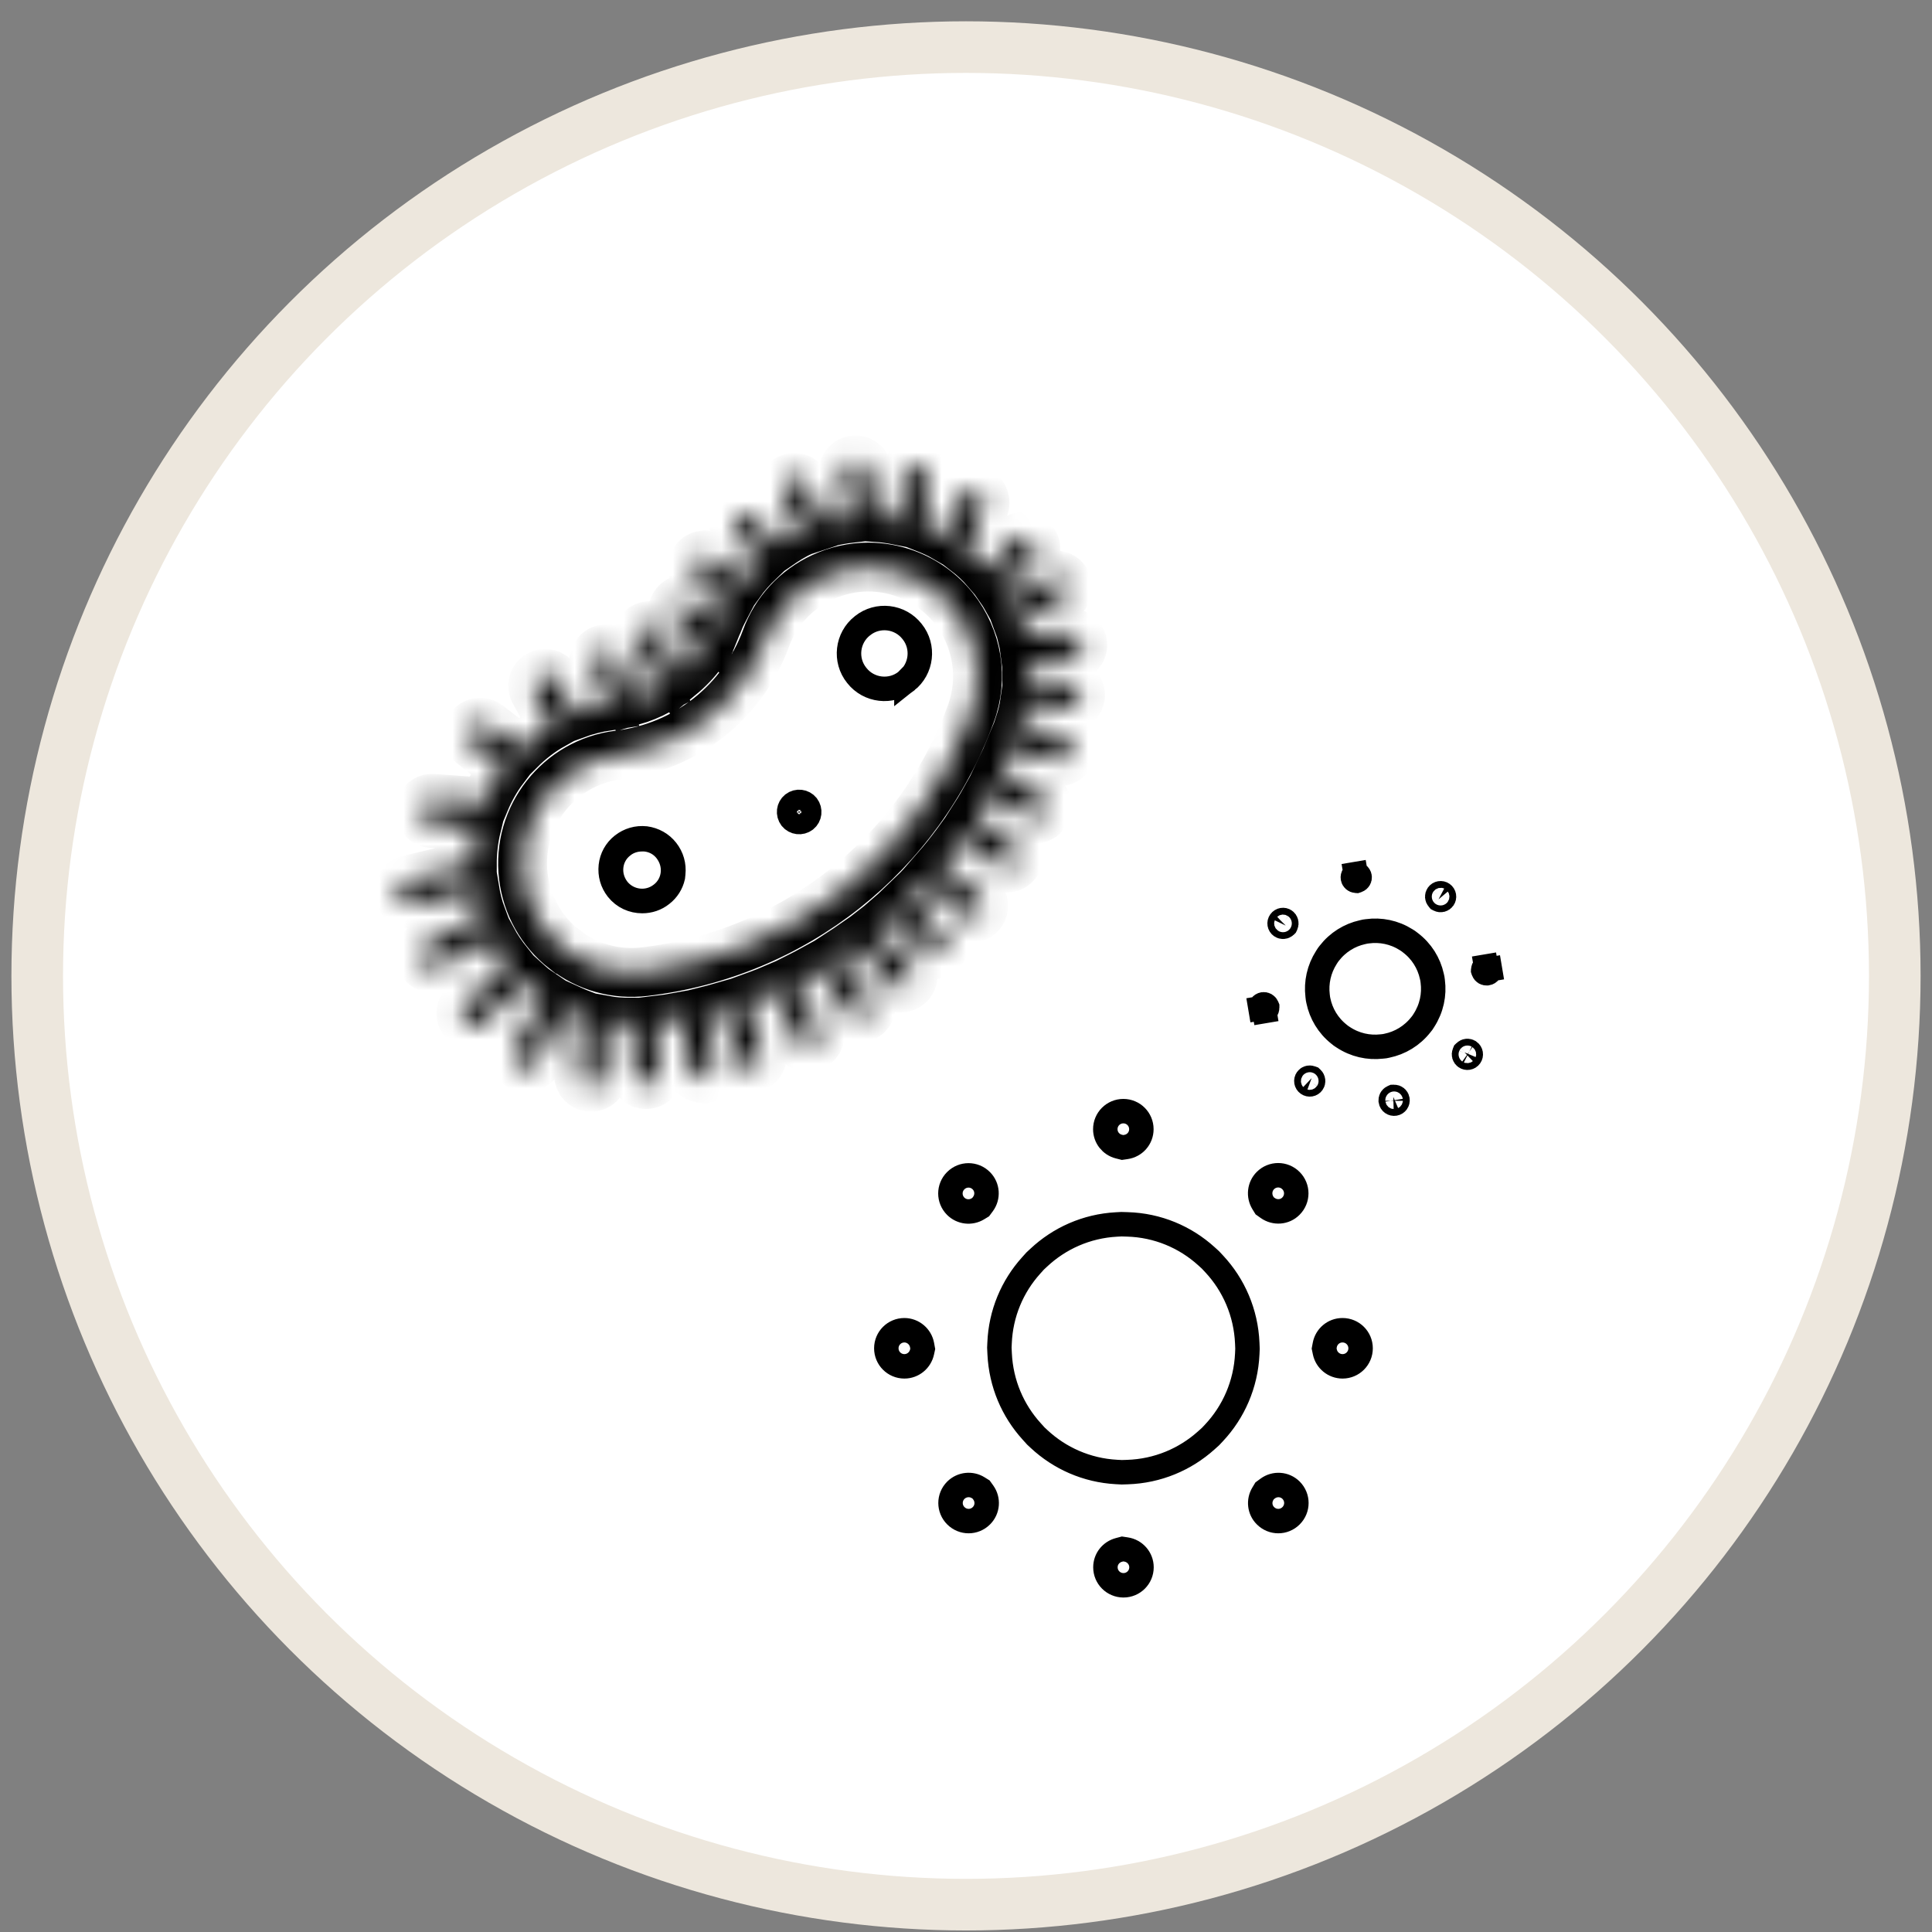 <svg xmlns="http://www.w3.org/2000/svg" width="79" height="79" viewBox="0 0 79 79" fill="none">
  <rect x="0" y="0" width="79" height="79" fill="#808080" stroke="none"/>
  <circle cx="39.5" cy="39.904" r="37.978" fill="white" stroke="#EDE7DD" stroke-width="2.11"/>
  <path d="M49.641 58.59L49.501 58.739L49.322 58.9C48.46 59.673 47.339 60.154 46.097 60.194L45.87 60.201L45.655 60.19C44.432 60.123 43.329 59.625 42.489 58.843L42.356 58.719L42.179 58.523C41.415 57.68 40.934 56.576 40.876 55.361L40.864 55.107L40.872 54.924C40.92 53.704 41.397 52.597 42.161 51.749L42.326 51.565L42.471 51.43C43.315 50.638 44.423 50.136 45.65 50.069L45.856 50.058L46.094 50.065C47.339 50.1 48.469 50.586 49.33 51.367L49.497 51.519L49.65 51.683C50.448 52.539 50.948 53.673 51.001 54.925L51.01 55.153L51.001 55.361C50.943 56.608 50.44 57.738 49.641 58.59ZM51.714 49.307L51.64 49.187C51.461 48.897 51.499 48.517 51.742 48.274C52.032 47.984 52.497 47.984 52.787 48.274C53.077 48.564 53.077 49.029 52.787 49.319L52.785 49.321C52.533 49.576 52.132 49.604 51.838 49.395L51.714 49.307ZM45.899 46.921L45.746 46.882C45.428 46.801 45.196 46.516 45.196 46.173C45.196 45.765 45.526 45.435 45.934 45.435C46.342 45.435 46.671 45.765 46.671 46.173C46.671 46.544 46.4 46.849 46.037 46.901L45.899 46.921ZM40.1 49.359L39.978 49.433C39.695 49.604 39.322 49.565 39.08 49.324C38.79 49.033 38.79 48.569 39.08 48.279C39.37 47.989 39.835 47.989 40.125 48.279C40.383 48.536 40.409 48.943 40.193 49.234L40.1 49.359ZM51.711 60.96L51.837 60.867C52.127 60.652 52.534 60.678 52.792 60.935C53.082 61.226 53.082 61.69 52.792 61.98C52.502 62.27 52.037 62.27 51.747 61.98L51.745 61.978C51.504 61.74 51.465 61.369 51.637 61.083L51.711 60.96ZM37.731 55.154L37.704 55.279C37.631 55.62 37.333 55.87 36.98 55.87C36.572 55.87 36.242 55.54 36.242 55.132C36.242 54.724 36.572 54.394 36.98 54.394C37.335 54.394 37.638 54.654 37.702 54.995L37.731 55.154ZM40.118 60.908L40.208 61.033C40.414 61.32 40.39 61.721 40.13 61.98C39.84 62.27 39.375 62.27 39.085 61.98C38.795 61.691 38.795 61.227 39.084 60.937C39.334 60.69 39.714 60.656 39.996 60.832L40.118 60.908ZM45.901 63.337L46.041 63.358C46.401 63.41 46.676 63.717 46.676 64.086C46.676 64.494 46.347 64.823 45.939 64.823C45.53 64.823 45.201 64.494 45.201 64.086C45.201 63.746 45.431 63.461 45.755 63.376L45.901 63.337ZM54.144 55.139L54.171 54.995C54.235 54.653 54.533 54.394 54.892 54.394H54.897C55.306 54.394 55.635 54.724 55.635 55.132C55.635 55.54 55.306 55.87 54.897 55.87C54.541 55.87 54.243 55.617 54.174 55.283L54.144 55.139Z" stroke="black"/>
  <path d="M56.709 42.76L56.615 42.779L56.502 42.791C55.963 42.853 55.405 42.733 54.92 42.411L54.831 42.352L54.752 42.289C54.303 41.933 54.017 41.444 53.908 40.917L53.892 40.835L53.877 40.71C53.814 40.181 53.929 39.63 54.237 39.149L54.302 39.048L54.353 38.981C54.703 38.529 55.185 38.235 55.706 38.119L55.821 38.093L55.912 38.081C56.449 38.008 57.008 38.116 57.494 38.423L57.576 38.475L57.666 38.543C58.132 38.894 58.431 39.385 58.548 39.916L58.571 40.02L58.585 40.125C58.657 40.668 58.541 41.236 58.221 41.729L58.163 41.819L58.103 41.895C57.743 42.356 57.244 42.651 56.709 42.76ZM60.648 39.677L60.649 39.653C60.654 39.585 60.703 39.532 60.764 39.522L60.681 39.029L60.764 39.522C60.841 39.509 60.912 39.559 60.925 39.636L61.418 39.553L60.925 39.636C60.938 39.713 60.888 39.784 60.811 39.797L60.808 39.797C60.747 39.808 60.681 39.773 60.657 39.705L60.648 39.677ZM58.822 36.775L58.801 36.75C58.761 36.703 58.757 36.635 58.794 36.584C58.839 36.521 58.925 36.506 58.987 36.551C59.05 36.595 59.065 36.681 59.02 36.744C58.981 36.799 58.908 36.819 58.843 36.786L58.822 36.775ZM55.471 36.017L55.445 36.015C55.383 36.01 55.331 35.963 55.32 35.901C55.307 35.824 55.357 35.753 55.434 35.74L55.351 35.247L55.434 35.74C55.511 35.727 55.582 35.778 55.595 35.855C55.606 35.919 55.568 35.985 55.502 36.007L55.471 36.017ZM56.972 44.854L57.005 44.853C57.074 44.852 57.132 44.901 57.143 44.966C57.156 45.043 57.106 45.114 57.029 45.127C56.952 45.14 56.881 45.09 56.868 45.013L56.868 45.01C56.858 44.952 56.889 44.89 56.949 44.864L56.972 44.854ZM52.572 37.846L52.56 37.858C52.508 37.905 52.434 37.908 52.382 37.871C52.319 37.827 52.304 37.74 52.349 37.678C52.394 37.615 52.48 37.6 52.542 37.645C52.595 37.682 52.614 37.755 52.587 37.815L52.572 37.846ZM51.815 41.175L51.815 41.208C51.815 41.274 51.768 41.331 51.701 41.343L51.784 41.836L51.701 41.343C51.624 41.356 51.553 41.306 51.54 41.229L51.047 41.312L51.54 41.229C51.527 41.152 51.577 41.082 51.653 41.068C51.719 41.058 51.781 41.095 51.805 41.151L51.815 41.175ZM53.633 44.086L53.65 44.102C53.702 44.152 53.708 44.23 53.669 44.283C53.625 44.346 53.539 44.361 53.476 44.316C53.413 44.272 53.398 44.186 53.443 44.123C53.478 44.074 53.542 44.052 53.606 44.076L53.633 44.086ZM59.885 43.031L59.905 43.012C59.953 42.965 60.027 42.96 60.08 42.998L60.082 42.999C60.145 43.044 60.16 43.13 60.115 43.193C60.071 43.256 59.984 43.27 59.922 43.226C59.867 43.187 59.848 43.115 59.874 43.057L59.885 43.031Z" stroke="black"/>
  <path d="M27.529 35.722L27.515 35.858C27.451 36.136 27.296 36.384 27.066 36.564L27.066 36.564L27.059 36.569C26.83 36.755 26.547 36.845 26.263 36.845C25.876 36.845 25.505 36.683 25.249 36.362C25.034 36.088 24.94 35.759 24.977 35.411C25.013 35.075 25.18 34.77 25.45 34.558C25.724 34.344 26.051 34.249 26.398 34.284C26.74 34.33 27.046 34.501 27.256 34.769C27.471 35.044 27.566 35.373 27.529 35.722ZM25.252 36.35L25.257 36.358L25.264 36.366C25.696 36.898 26.481 37.003 27.037 36.569C27.311 36.361 27.481 36.051 27.515 35.713C27.549 35.373 27.444 35.056 27.254 34.803C27.046 34.525 26.735 34.354 26.394 34.32L26.37 34.317H26.345H26.344H26.344H26.344H26.344H26.344H26.343H26.343H26.343H26.343H26.343H26.343H26.343H26.342H26.342H26.342H26.342H26.342H26.341H26.341H26.341H26.341H26.341H26.34H26.34H26.34H26.34H26.34H26.34H26.339H26.339H26.339H26.339H26.339H26.338H26.338H26.338H26.338H26.338H26.338H26.337H26.337H26.337H26.337H26.337H26.337H26.336H26.336H26.336H26.336H26.336H26.335H26.335H26.335H26.335H26.335H26.335H26.334H26.334H26.334H26.334H26.334H26.334H26.333H26.333H26.333H26.333H26.333H26.332H26.332H26.332H26.332H26.332H26.331H26.331H26.331H26.331H26.331H26.331H26.331H26.33H26.33H26.33H26.33H26.33H26.329H26.329H26.329H26.329H26.329H26.328H26.328H26.328H26.328H26.328H26.328H26.327H26.327H26.327H26.327H26.327H26.326H26.326H26.326H26.326H26.326H26.326H26.326H26.325H26.325H26.325H26.325H26.325H26.324H26.324H26.324H26.324H26.324H26.323H26.323H26.323H26.323H26.323H26.323H26.322H26.322H26.322H26.322H26.322H26.322H26.321H26.321H26.321H26.321H26.321H26.32H26.32H26.32H26.32H26.32H26.32H26.319H26.319H26.319H26.319H26.319H26.319H26.318H26.318H26.318H26.318H26.318H26.317H26.317H26.317H26.317H26.317H26.317H26.316H26.316H26.316H26.316H26.316H26.315H26.315H26.315H26.315H26.315H26.314H26.314H26.314H26.314H26.314H26.314H26.313H26.313H26.313H26.313H26.313H26.313H26.312H26.312H26.312H26.312H26.312H26.311H26.311H26.311H26.311H26.311H26.311H26.31H26.31H26.31H26.31H26.31H26.309H26.309H26.309H26.309H26.309H26.309H26.308H26.308H26.308H26.308H26.308H26.308H26.307H26.307H26.307H26.307H26.307H26.306H26.306H26.306H26.306H26.306H26.306H26.305H26.305H26.305H26.305H26.305H26.305H26.304H26.304H26.304H26.304H26.304H26.303H26.303H26.303H26.303H26.303H26.302H26.302H26.302H26.302H26.302H26.302H26.301H26.301H26.301H26.301H26.301H26.3H26.3H26.3H26.3H26.3H26.3H26.299H26.299H26.299H26.299H26.299H26.299H26.298H26.298H26.298H26.298H26.298H26.297H26.297H26.297H26.297H26.297H26.297H26.296H26.296H26.296H26.296H26.296H26.296H26.295H26.295H26.295H26.295H26.295H26.294H26.294H26.294H26.294H26.294H26.294H26.293H26.293H26.293H26.293H26.293H26.293H26.292H26.292H26.292H26.292H26.292H26.291H26.291H26.291H26.291H26.291H26.291H26.29H26.29H26.29H26.29H26.29H26.289H26.289H26.289H26.289H26.289H26.288H26.288H26.288H26.288H26.288H26.288H26.288H26.287H26.287H26.287H26.287H26.287H26.286H26.286H26.286H26.286H26.286H26.285H26.285H26.285H26.285H26.285H26.285H26.284H26.284H26.284H26.284H26.284H26.284H26.283H26.283H26.283H26.283H26.283H26.282H26.282H26.282H26.282H26.282H26.282H26.281H26.281H26.281H26.281H26.281H26.28H26.28H26.28H26.28H26.28H26.28H26.279H26.279H26.279H26.279H26.279H26.279H26.278H26.278H26.278H26.278H26.278H26.277H26.277H26.277H26.277H26.277H26.276H26.276H26.276H26.276H26.276H26.276H26.276H26.275H26.275H26.275H26.275H26.275H26.274H26.274H26.274H26.274H26.274H26.273H26.273H26.273H26.273H26.273H26.273H26.272H26.272H26.272H26.272H26.272H26.271H26.271H26.271H26.271H26.271H26.271H26.27H26.27H26.27H26.27H26.27H26.27H26.269H26.269H26.269H26.269H26.269H26.268H26.268H26.268H26.268H26.268H26.268H26.267H26.267H26.267H26.267H26.267H26.267H26.266H26.266H26.266H26.266H26.266H26.265H26.265H26.265H26.265H26.265H26.265H26.264H26.264H26.264H26.264H26.264H26.264H26.263H26.263H26.263H26.263H26.263H26.262H26.262H26.262H26.262H26.262H26.262H26.261H26.261H26.261H26.261H26.261H26.26H26.26H26.26H26.26H26.26H26.259H26.259H26.259H26.259H26.259H26.259H26.258H26.258H26.258H26.258H26.258H26.258H26.257H26.257H26.257H26.257H26.257H26.256H26.256H26.256H26.256H26.256H26.256H26.255H26.255H26.255H26.255H26.255H26.255H26.254H26.254H26.254H26.254H26.254H26.253H26.253H26.253H26.253C25.991 34.317 25.701 34.393 25.462 34.589C25.192 34.797 25.024 35.105 24.991 35.44C24.957 35.781 25.061 36.097 25.252 36.35Z" stroke="black"/>
  <path d="M33.003 32.944C33.143 33.129 33.111 33.384 32.936 33.526C32.751 33.666 32.496 33.634 32.354 33.459C32.214 33.274 32.246 33.018 32.421 32.877C32.606 32.737 32.861 32.769 33.003 32.944Z" stroke="black"/>
  <path d="M37.063 27.85L37.063 27.849L37.058 27.854C36.44 28.351 35.525 28.246 35.034 27.619L35.034 27.619L35.03 27.614C34.532 26.996 34.637 26.081 35.264 25.589L35.264 25.589L35.27 25.585C35.888 25.088 36.803 25.193 37.294 25.82L37.294 25.82L37.298 25.825C37.796 26.443 37.691 27.358 37.063 27.85Z" stroke="black"/>
  <mask id="path-7-inside-1_13317_6342" fill="white">
    <path d="M44.273 26.337C44.252 26.052 44.008 25.858 43.722 25.868L41.796 26.031C41.755 25.858 41.704 25.695 41.643 25.532L43.416 24.462C43.661 24.319 43.732 24.003 43.59 23.758C43.447 23.514 43.131 23.442 42.886 23.585L41.225 24.584C41.144 24.441 41.062 24.288 40.97 24.156L42.224 22.79C42.418 22.586 42.397 22.26 42.193 22.066C41.989 21.883 41.663 21.893 41.47 22.097L40.338 23.33C40.084 23.035 39.798 22.77 39.492 22.535L40.236 20.751C40.349 20.497 40.226 20.191 39.961 20.089C39.696 19.977 39.401 20.099 39.299 20.364L38.626 21.964C38.361 21.811 38.076 21.689 37.79 21.577L37.923 19.59C37.943 19.304 37.729 19.07 37.444 19.049C37.169 19.029 36.924 19.243 36.904 19.518L36.781 21.292C36.465 21.23 36.149 21.18 35.833 21.159L35.477 19.223C35.426 18.947 35.161 18.764 34.885 18.815C34.61 18.866 34.427 19.131 34.478 19.406L34.814 21.19C34.468 21.23 34.121 21.292 33.785 21.383L32.939 19.793C32.806 19.549 32.5 19.447 32.246 19.579C32.001 19.712 31.899 20.018 32.032 20.272L32.806 21.73C32.806 21.73 32.776 21.74 32.755 21.75C32.419 21.903 32.103 22.107 31.807 22.311L30.931 21.22C30.758 21.006 30.431 20.965 30.217 21.149C30.003 21.322 29.962 21.648 30.146 21.862L31.033 22.953C30.747 23.228 30.482 23.524 30.248 23.85L29.178 22.831C28.974 22.637 28.648 22.647 28.454 22.851C28.26 23.055 28.271 23.381 28.474 23.575L29.708 24.747C29.596 24.961 29.473 25.175 29.392 25.399C29.351 25.511 29.29 25.623 29.249 25.725L28.403 24.686C28.23 24.472 27.904 24.431 27.69 24.614C27.476 24.788 27.435 25.114 27.618 25.328L28.719 26.683C28.464 27.04 28.148 27.366 27.812 27.642L27.047 25.888C26.935 25.634 26.64 25.511 26.375 25.623C26.12 25.735 25.998 26.041 26.11 26.296L26.946 28.222C26.599 28.406 26.232 28.559 25.845 28.671L25.284 26.887C25.203 26.622 24.917 26.469 24.642 26.551C24.377 26.632 24.224 26.918 24.306 27.193L24.836 28.875C24.377 28.946 23.949 29.058 23.531 29.211L22.736 27.794C22.593 27.55 22.288 27.458 22.043 27.601C21.799 27.743 21.707 28.049 21.849 28.294L22.604 29.639C22.114 29.914 21.666 30.261 21.268 30.658L19.944 29.639C19.719 29.466 19.403 29.507 19.23 29.731C19.057 29.955 19.098 30.271 19.322 30.444L20.596 31.433C20.28 31.851 20.025 32.31 19.821 32.799L17.701 32.646C17.426 32.626 17.181 32.84 17.161 33.115C17.141 33.4 17.355 33.645 17.63 33.665L19.495 33.798C19.373 34.297 19.311 34.817 19.311 35.347L16.682 35.979C16.407 36.05 16.244 36.325 16.305 36.59C16.366 36.825 16.57 36.978 16.804 36.978C16.845 36.978 16.886 36.978 16.927 36.968L19.413 36.366C19.475 36.743 19.566 37.11 19.699 37.467L17.446 38.629C17.192 38.761 17.1 39.067 17.222 39.312C17.314 39.485 17.487 39.587 17.681 39.587C17.762 39.587 17.844 39.566 17.915 39.526L20.117 38.394C20.31 38.751 20.535 39.077 20.789 39.393L19.006 41.065C18.802 41.258 18.792 41.574 18.985 41.788C19.087 41.901 19.22 41.952 19.352 41.952C19.475 41.952 19.607 41.911 19.699 41.809L21.493 40.127C21.595 40.219 21.697 40.311 21.809 40.402C21.941 40.504 22.084 40.586 22.216 40.678L21.065 42.92C20.932 43.175 21.034 43.48 21.289 43.603C21.36 43.644 21.442 43.664 21.523 43.664C21.707 43.664 21.89 43.562 21.982 43.389L23.113 41.187C23.317 41.279 23.521 41.381 23.735 41.462L23.654 43.929C23.654 44.214 23.867 44.449 24.143 44.459H24.163C24.438 44.459 24.663 44.245 24.673 43.97L24.754 41.717C25.091 41.778 25.437 41.799 25.784 41.799L25.906 43.868C25.926 44.143 26.151 44.347 26.416 44.347C26.416 44.347 26.436 44.347 26.446 44.347C26.732 44.326 26.946 44.092 26.925 43.806L26.803 41.727C27.149 41.687 27.486 41.636 27.822 41.574L28.24 43.694C28.291 43.939 28.505 44.102 28.739 44.102C28.77 44.102 28.801 44.102 28.841 44.102C29.117 44.051 29.3 43.776 29.239 43.501L28.811 41.36C29.055 41.299 29.29 41.238 29.535 41.167L30.166 43.317C30.227 43.541 30.431 43.684 30.656 43.684C30.707 43.684 30.747 43.684 30.798 43.664C31.073 43.582 31.226 43.307 31.145 43.032L30.513 40.861C30.88 40.728 31.247 40.596 31.604 40.443L32.572 42.522C32.653 42.706 32.847 42.818 33.03 42.818C33.102 42.818 33.173 42.808 33.245 42.767C33.499 42.645 33.611 42.349 33.489 42.094L32.521 40.025C32.827 39.872 33.112 39.719 33.408 39.556L34.692 41.422C34.794 41.564 34.947 41.646 35.11 41.646C35.212 41.646 35.313 41.615 35.395 41.554C35.63 41.391 35.68 41.075 35.528 40.841L34.284 39.026C34.519 38.873 34.753 38.721 34.987 38.557L36.435 40.229C36.537 40.341 36.679 40.402 36.822 40.402C36.944 40.402 37.056 40.361 37.158 40.28C37.372 40.096 37.393 39.77 37.209 39.556L35.813 37.946C36.037 37.773 36.241 37.579 36.455 37.395L37.739 38.873C37.841 38.986 37.984 39.047 38.127 39.047C38.249 39.047 38.361 39.006 38.463 38.924C38.677 38.741 38.697 38.415 38.514 38.201L37.209 36.692C37.423 36.488 37.627 36.285 37.821 36.06L39.37 37.426C39.462 37.508 39.584 37.548 39.706 37.548C39.849 37.548 39.992 37.487 40.094 37.375C40.277 37.161 40.257 36.845 40.043 36.651L38.493 35.286C38.779 34.939 39.044 34.593 39.309 34.226L40.848 35.398C40.94 35.469 41.052 35.5 41.154 35.5C41.307 35.5 41.459 35.428 41.561 35.296C41.735 35.072 41.684 34.756 41.459 34.583L39.87 33.38C40.073 33.064 40.257 32.738 40.44 32.411L42.051 33.41C42.132 33.461 42.224 33.492 42.316 33.492C42.489 33.492 42.652 33.41 42.744 33.247C42.897 33.013 42.815 32.697 42.581 32.544L40.899 31.494C41.052 31.178 41.194 30.862 41.327 30.536L43.141 31.127C43.192 31.148 43.243 31.148 43.304 31.148C43.518 31.148 43.722 31.015 43.794 30.801C43.885 30.536 43.732 30.251 43.467 30.159L41.694 29.578C41.786 29.293 41.857 29.007 41.898 28.722L43.61 28.926C43.61 28.926 43.651 28.926 43.671 28.926C43.926 28.926 44.15 28.732 44.181 28.477C44.211 28.202 44.018 27.947 43.732 27.917L41.989 27.713C41.989 27.489 41.989 27.264 41.959 27.04L43.804 26.887C44.079 26.867 44.293 26.612 44.273 26.337ZM23.073 38.812C22.135 38.078 21.544 37.018 21.401 35.836C21.105 33.39 22.858 31.168 25.294 30.872C28.057 30.536 30.36 28.712 31.318 26.113C31.726 24.991 32.551 24.105 33.632 23.605C34.223 23.33 34.865 23.187 35.507 23.187C36.027 23.187 36.547 23.279 37.046 23.463C37.821 23.748 38.493 24.237 39.003 24.879C39.971 26.113 40.236 27.723 39.696 29.191C37.576 34.96 32.47 39.006 26.365 39.73C25.182 39.872 24.01 39.546 23.083 38.812H23.073Z"/>
  </mask>
  <path d="M44.273 26.337C44.252 26.052 44.008 25.858 43.722 25.868L41.796 26.031C41.755 25.858 41.704 25.695 41.643 25.532L43.416 24.462C43.661 24.319 43.732 24.003 43.59 23.758C43.447 23.514 43.131 23.442 42.886 23.585L41.225 24.584C41.144 24.441 41.062 24.288 40.97 24.156L42.224 22.79C42.418 22.586 42.397 22.26 42.193 22.066C41.989 21.883 41.663 21.893 41.47 22.097L40.338 23.33C40.084 23.035 39.798 22.77 39.492 22.535L40.236 20.751C40.349 20.497 40.226 20.191 39.961 20.089C39.696 19.977 39.401 20.099 39.299 20.364L38.626 21.964C38.361 21.811 38.076 21.689 37.79 21.577L37.923 19.59C37.943 19.304 37.729 19.07 37.444 19.049C37.169 19.029 36.924 19.243 36.904 19.518L36.781 21.292C36.465 21.23 36.149 21.18 35.833 21.159L35.477 19.223C35.426 18.947 35.161 18.764 34.885 18.815C34.61 18.866 34.427 19.131 34.478 19.406L34.814 21.19C34.468 21.23 34.121 21.292 33.785 21.383L32.939 19.793C32.806 19.549 32.5 19.447 32.246 19.579C32.001 19.712 31.899 20.018 32.032 20.272L32.806 21.73C32.806 21.73 32.776 21.74 32.755 21.75C32.419 21.903 32.103 22.107 31.807 22.311L30.931 21.22C30.758 21.006 30.431 20.965 30.217 21.149C30.003 21.322 29.962 21.648 30.146 21.862L31.033 22.953C30.747 23.228 30.482 23.524 30.248 23.85L29.178 22.831C28.974 22.637 28.648 22.647 28.454 22.851C28.26 23.055 28.271 23.381 28.474 23.575L29.708 24.747C29.596 24.961 29.473 25.175 29.392 25.399C29.351 25.511 29.29 25.623 29.249 25.725L28.403 24.686C28.23 24.472 27.904 24.431 27.69 24.614C27.476 24.788 27.435 25.114 27.618 25.328L28.719 26.683C28.464 27.04 28.148 27.366 27.812 27.642L27.047 25.888C26.935 25.634 26.64 25.511 26.375 25.623C26.12 25.735 25.998 26.041 26.11 26.296L26.946 28.222C26.599 28.406 26.232 28.559 25.845 28.671L25.284 26.887C25.203 26.622 24.917 26.469 24.642 26.551C24.377 26.632 24.224 26.918 24.306 27.193L24.836 28.875C24.377 28.946 23.949 29.058 23.531 29.211L22.736 27.794C22.593 27.55 22.288 27.458 22.043 27.601C21.799 27.743 21.707 28.049 21.849 28.294L22.604 29.639C22.114 29.914 21.666 30.261 21.268 30.658L19.944 29.639C19.719 29.466 19.403 29.507 19.23 29.731C19.057 29.955 19.098 30.271 19.322 30.444L20.596 31.433C20.28 31.851 20.025 32.31 19.821 32.799L17.701 32.646C17.426 32.626 17.181 32.84 17.161 33.115C17.141 33.4 17.355 33.645 17.63 33.665L19.495 33.798C19.373 34.297 19.311 34.817 19.311 35.347L16.682 35.979C16.407 36.05 16.244 36.325 16.305 36.59C16.366 36.825 16.57 36.978 16.804 36.978C16.845 36.978 16.886 36.978 16.927 36.968L19.413 36.366C19.475 36.743 19.566 37.11 19.699 37.467L17.446 38.629C17.192 38.761 17.1 39.067 17.222 39.312C17.314 39.485 17.487 39.587 17.681 39.587C17.762 39.587 17.844 39.566 17.915 39.526L20.117 38.394C20.31 38.751 20.535 39.077 20.789 39.393L19.006 41.065C18.802 41.258 18.792 41.574 18.985 41.788C19.087 41.901 19.22 41.952 19.352 41.952C19.475 41.952 19.607 41.911 19.699 41.809L21.493 40.127C21.595 40.219 21.697 40.311 21.809 40.402C21.941 40.504 22.084 40.586 22.216 40.678L21.065 42.92C20.932 43.175 21.034 43.48 21.289 43.603C21.36 43.644 21.442 43.664 21.523 43.664C21.707 43.664 21.89 43.562 21.982 43.389L23.113 41.187C23.317 41.279 23.521 41.381 23.735 41.462L23.654 43.929C23.654 44.214 23.867 44.449 24.143 44.459H24.163C24.438 44.459 24.663 44.245 24.673 43.97L24.754 41.717C25.091 41.778 25.437 41.799 25.784 41.799L25.906 43.868C25.926 44.143 26.151 44.347 26.416 44.347C26.416 44.347 26.436 44.347 26.446 44.347C26.732 44.326 26.946 44.092 26.925 43.806L26.803 41.727C27.149 41.687 27.486 41.636 27.822 41.574L28.24 43.694C28.291 43.939 28.505 44.102 28.739 44.102C28.77 44.102 28.801 44.102 28.841 44.102C29.117 44.051 29.3 43.776 29.239 43.501L28.811 41.36C29.055 41.299 29.29 41.238 29.535 41.167L30.166 43.317C30.227 43.541 30.431 43.684 30.656 43.684C30.707 43.684 30.747 43.684 30.798 43.664C31.073 43.582 31.226 43.307 31.145 43.032L30.513 40.861C30.88 40.728 31.247 40.596 31.604 40.443L32.572 42.522C32.653 42.706 32.847 42.818 33.03 42.818C33.102 42.818 33.173 42.808 33.245 42.767C33.499 42.645 33.611 42.349 33.489 42.094L32.521 40.025C32.827 39.872 33.112 39.719 33.408 39.556L34.692 41.422C34.794 41.564 34.947 41.646 35.11 41.646C35.212 41.646 35.313 41.615 35.395 41.554C35.63 41.391 35.68 41.075 35.528 40.841L34.284 39.026C34.519 38.873 34.753 38.721 34.987 38.557L36.435 40.229C36.537 40.341 36.679 40.402 36.822 40.402C36.944 40.402 37.056 40.361 37.158 40.28C37.372 40.096 37.393 39.77 37.209 39.556L35.813 37.946C36.037 37.773 36.241 37.579 36.455 37.395L37.739 38.873C37.841 38.986 37.984 39.047 38.127 39.047C38.249 39.047 38.361 39.006 38.463 38.924C38.677 38.741 38.697 38.415 38.514 38.201L37.209 36.692C37.423 36.488 37.627 36.285 37.821 36.06L39.37 37.426C39.462 37.508 39.584 37.548 39.706 37.548C39.849 37.548 39.992 37.487 40.094 37.375C40.277 37.161 40.257 36.845 40.043 36.651L38.493 35.286C38.779 34.939 39.044 34.593 39.309 34.226L40.848 35.398C40.94 35.469 41.052 35.5 41.154 35.5C41.307 35.5 41.459 35.428 41.561 35.296C41.735 35.072 41.684 34.756 41.459 34.583L39.87 33.38C40.073 33.064 40.257 32.738 40.44 32.411L42.051 33.41C42.132 33.461 42.224 33.492 42.316 33.492C42.489 33.492 42.652 33.41 42.744 33.247C42.897 33.013 42.815 32.697 42.581 32.544L40.899 31.494C41.052 31.178 41.194 30.862 41.327 30.536L43.141 31.127C43.192 31.148 43.243 31.148 43.304 31.148C43.518 31.148 43.722 31.015 43.794 30.801C43.885 30.536 43.732 30.251 43.467 30.159L41.694 29.578C41.786 29.293 41.857 29.007 41.898 28.722L43.61 28.926C43.61 28.926 43.651 28.926 43.671 28.926C43.926 28.926 44.15 28.732 44.181 28.477C44.211 28.202 44.018 27.947 43.732 27.917L41.989 27.713C41.989 27.489 41.989 27.264 41.959 27.04L43.804 26.887C44.079 26.867 44.293 26.612 44.273 26.337ZM23.073 38.812C22.135 38.078 21.544 37.018 21.401 35.836C21.105 33.39 22.858 31.168 25.294 30.872C28.057 30.536 30.36 28.712 31.318 26.113C31.726 24.991 32.551 24.105 33.632 23.605C34.223 23.33 34.865 23.187 35.507 23.187C36.027 23.187 36.547 23.279 37.046 23.463C37.821 23.748 38.493 24.237 39.003 24.879C39.971 26.113 40.236 27.723 39.696 29.191C37.576 34.96 32.47 39.006 26.365 39.73C25.182 39.872 24.01 39.546 23.083 38.812H23.073Z" stroke="black" stroke-width="2" mask="url(#path-7-inside-1_13317_6342)"/>
</svg>